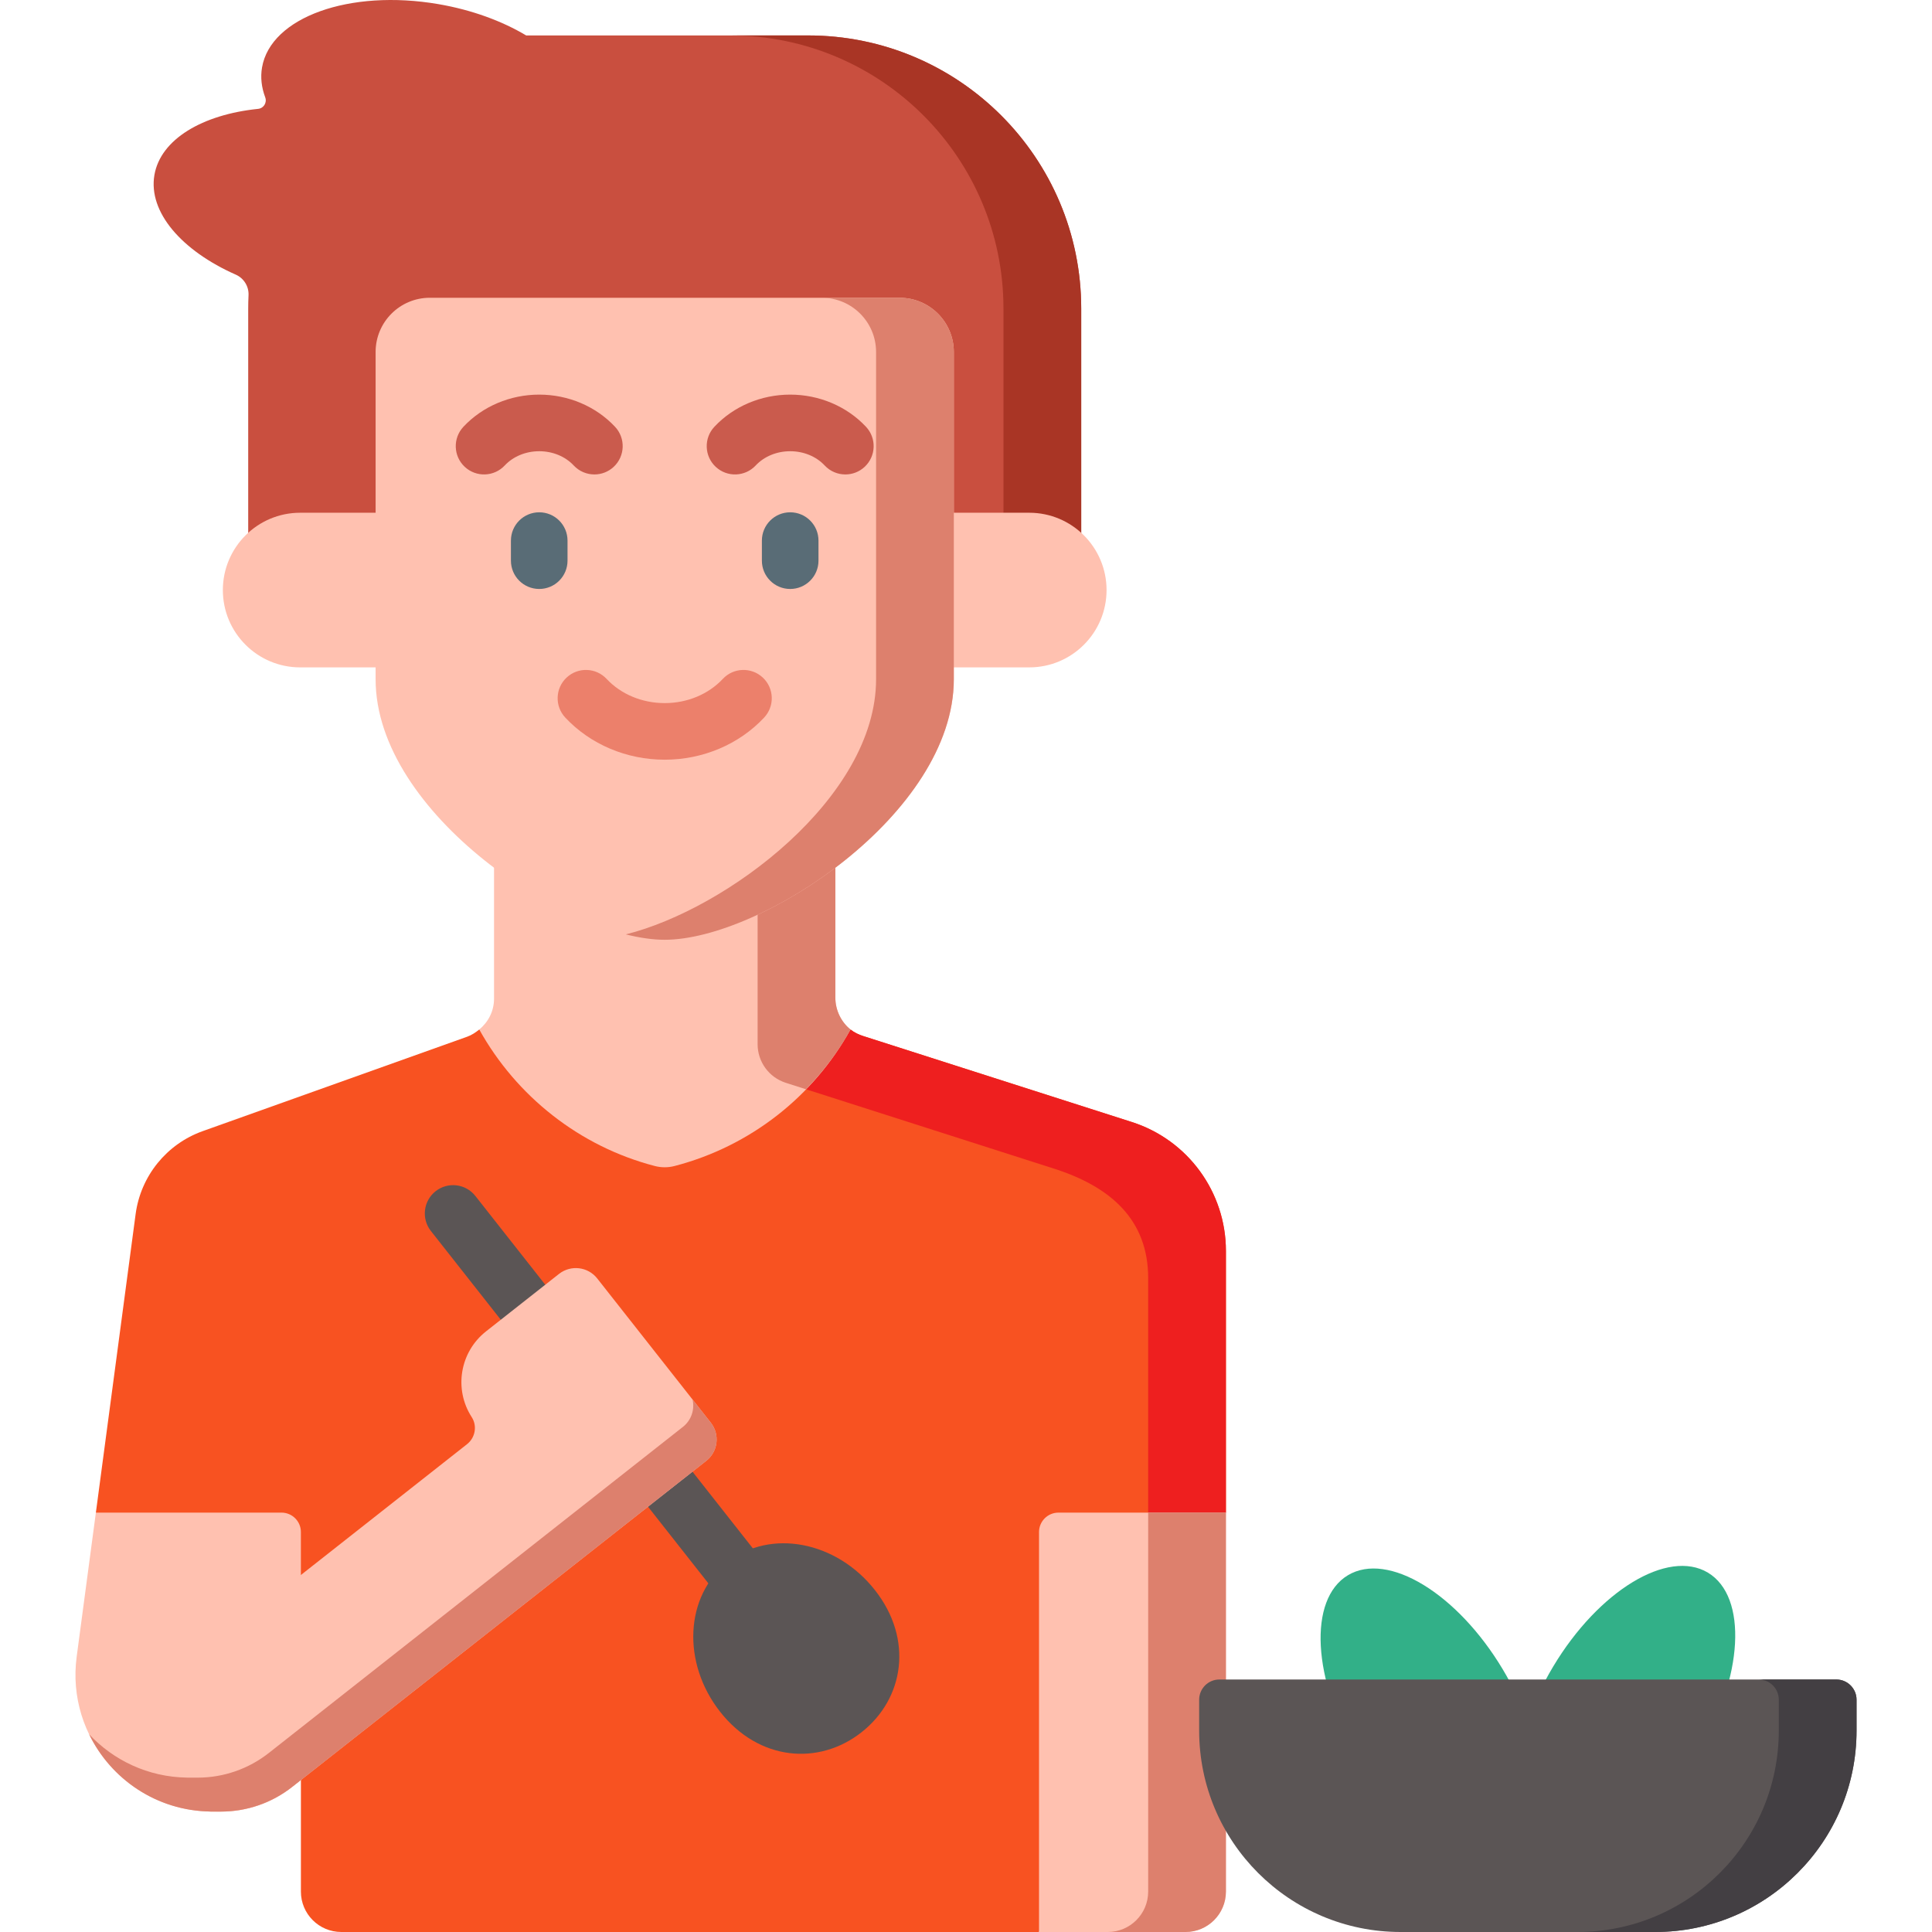 <svg width="512" height="512" viewBox="0 0 512 512" fill="none" xmlns="http://www.w3.org/2000/svg">
<g clip-path="url(#clip0_653_7803)">
<path d="M299.954 297.349L228.825 274.586C227.55 274.176 226.395 273.634 225.393 272.83H127.009C126.073 273.599 124.999 274.313 123.814 274.736L53.724 299.76C44.147 303.177 37.292 311.661 35.942 321.741L25.407 400.86L79.742 471.735V501.288C79.742 507.201 84.533 512 90.456 512H275.352L324.882 400.859V331.51C324.882 315.913 314.801 302.105 299.954 297.349Z" fill="#F85221"/>
<path d="M299.954 297.349L228.825 274.586C227.55 274.176 226.395 273.635 225.393 272.83L208.222 286.948L279.351 309.711C294.198 314.467 304.278 323.124 304.278 338.721V415.346L324.882 400.859V331.51C324.882 315.913 314.801 302.105 299.954 297.349Z" fill="#EE1F1F"/>
<path d="M173.532 309.005C153.544 303.811 136.815 290.464 127.008 272.829C129.438 270.833 130.926 267.916 130.926 264.644V194.122C134.836 188.49 139.5 183.424 144.772 179.064H207.526C212.802 183.426 217.468 188.496 221.379 194.132V264.376C221.379 267.696 222.909 270.835 225.392 272.828C215.6 290.556 198.826 303.791 178.768 309.004C177.051 309.451 175.25 309.451 173.532 309.005Z" fill="#FFC1B0"/>
<path d="M225.393 272.828C222.911 270.834 221.38 267.695 221.38 264.376V194.132C217.469 188.496 212.802 183.427 207.527 179.064H200.777V276.738C200.777 281.398 203.787 285.522 208.222 286.947L213.592 288.666C218.193 283.917 222.171 278.661 225.393 272.828Z" fill="#DD806D"/>
<path d="M280.502 400.859H324.881V501.288C324.881 507.201 320.093 512 314.169 512H275.351V406.01C275.352 403.165 277.658 400.859 280.502 400.859Z" fill="#FFC1B0"/>
<path d="M324.882 501.288V400.859H304.278V501.288C304.278 507.201 299.49 512 293.566 512H314.17C320.093 512 324.882 507.201 324.882 501.288Z" fill="#DD806D"/>
<path d="M79.741 471.733L77.44 473.542C67.447 481.425 57.13 479.907 55.866 480.087C55.812 480.087 55.748 480.087 55.695 480.076C34.046 479.733 17.442 460.569 20.323 439.016L25.407 400.857H74.59C77.435 400.857 79.741 403.163 79.741 406.008V471.733Z" fill="#FFC1B0"/>
<path d="M205.57 437.641C203.35 437.641 201.153 436.66 199.673 434.781L114.187 326.219C111.625 322.965 112.186 318.249 115.439 315.686C118.693 313.124 123.409 313.684 125.972 316.938L211.458 425.5C214.02 428.754 213.459 433.47 210.206 436.033C208.831 437.115 207.194 437.641 205.57 437.641Z" fill="#5B5555"/>
<path d="M231.856 421.381C242.09 434.377 239.64 450.147 228.319 459.062C216.998 467.977 201.093 466.66 190.859 453.664C180.625 440.668 181.507 422.906 192.828 413.991C204.149 405.076 221.622 408.385 231.856 421.381Z" fill="#5B5555"/>
<path d="M55.694 480.078C55.748 480.089 55.812 480.089 55.865 480.089H58.564C65.409 480.089 72.06 477.784 77.439 473.544C78.264 472.894 187.042 387.235 187.164 387.139C190.29 384.683 190.828 380.155 188.374 377.037L158.262 338.794C155.798 335.677 151.278 335.141 148.15 337.594L128.804 352.827C121.809 358.344 120.266 368.21 125.001 375.537C126.522 377.883 125.954 381 123.769 382.725L44.22 445.359C29.921 456.629 37.548 479.724 55.694 480.078Z" fill="#FFC1B0"/>
<path d="M188.376 377.037L183.54 370.895C184.133 373.518 183.234 376.37 180.977 378.144C180.855 378.24 72.077 463.898 71.252 464.549C65.873 468.789 59.222 471.094 52.377 471.094H49.678C49.624 471.094 49.56 471.094 49.507 471.083C39.217 470.92 30.072 466.5 23.612 459.597C29.367 471.458 41.435 479.851 55.695 480.077C55.749 480.088 55.813 480.088 55.866 480.088H58.565C65.41 480.088 72.061 477.783 77.44 473.543C78.265 472.893 187.043 387.234 187.165 387.138C190.291 384.682 190.829 380.154 188.376 377.037Z" fill="#DD806D"/>
<path d="M214.137 9.392H139.442C133.066 5.584 125.082 2.624 116.195 1.096C92.663 -2.951 71.732 4.561 69.442 17.874C68.989 20.51 69.306 23.176 70.283 25.787C70.808 27.19 69.885 28.698 68.395 28.851C53.644 30.365 42.55 36.899 40.92 46.382C39.228 56.221 48.196 66.47 62.489 72.785C64.629 73.73 65.975 75.91 65.862 78.247C65.805 79.42 65.776 80.601 65.776 81.789V156.374H286.535V81.789C286.534 41.805 254.121 9.392 214.137 9.392Z" fill="#C94F3F"/>
<path d="M214.137 9.393H193.533C233.517 9.393 265.93 41.806 265.93 81.79V156.375H286.534V81.79C286.534 41.806 254.121 9.393 214.137 9.393Z" fill="#A93525"/>
<path d="M272.758 176.865H79.551C68.234 176.865 59.059 167.691 59.059 156.373C59.059 145.056 68.233 135.881 79.551 135.881H272.758C284.075 135.881 293.25 145.055 293.25 156.373C293.249 167.69 284.075 176.865 272.758 176.865Z" fill="#FFC1B0"/>
<path d="M238.404 78.911C246.34 78.911 252.773 85.344 252.773 93.279V180.016C252.773 215.678 201.642 249.048 176.152 249.048C150.662 249.048 99.541 215.678 99.541 180.016V93.279C99.541 85.343 105.974 78.91 113.91 78.91L238.404 78.911Z" fill="#FFC1B0"/>
<path d="M238.404 78.912H217.8C225.736 78.912 232.169 85.345 232.169 93.28V180.017C232.169 211.342 192.721 240.895 165.85 247.621C169.57 248.552 173.052 249.05 176.152 249.05C201.642 249.05 252.773 215.68 252.773 180.018V93.28C252.773 85.345 246.34 78.912 238.404 78.912Z" fill="#DD806D"/>
<path d="M176.155 201.329C166.044 201.329 156.44 197.26 149.803 190.165C146.973 187.14 147.132 182.394 150.157 179.564C153.181 176.735 157.928 176.892 160.758 179.918C164.569 183.992 170.18 186.328 176.154 186.328C182.128 186.328 187.739 183.992 191.55 179.918C194.38 176.893 199.126 176.734 202.151 179.564C205.176 182.393 205.335 187.139 202.505 190.165C195.87 197.259 186.265 201.329 176.155 201.329Z" fill="#EC806B"/>
<path d="M142.901 156.083C138.759 156.083 135.401 152.725 135.401 148.583V143.264C135.401 139.122 138.759 135.764 142.901 135.764C147.043 135.764 150.401 139.122 150.401 143.264V148.583C150.401 152.725 147.043 156.083 142.901 156.083Z" fill="#596C76"/>
<path d="M157.521 125.733C155.518 125.733 153.519 124.935 152.042 123.356C149.797 120.956 146.465 119.579 142.9 119.579C139.335 119.579 136.004 120.956 133.758 123.356C130.928 126.381 126.182 126.54 123.157 123.71C120.132 120.88 119.973 116.134 122.803 113.109C127.874 107.687 135.199 104.578 142.9 104.578C150.601 104.578 157.926 107.687 162.997 113.109C165.827 116.134 165.668 120.88 162.643 123.71C161.197 125.063 159.357 125.733 157.521 125.733Z" fill="#CA5B4D"/>
<path d="M209.408 156.083C205.266 156.083 201.908 152.725 201.908 148.583V143.264C201.908 139.122 205.266 135.764 209.408 135.764C213.55 135.764 216.908 139.122 216.908 143.264V148.583C216.908 152.725 213.55 156.083 209.408 156.083Z" fill="#596C76"/>
<path d="M224.028 125.733C222.025 125.733 220.026 124.935 218.549 123.356C216.304 120.956 212.972 119.579 209.407 119.579C205.842 119.579 202.511 120.956 200.265 123.356C197.435 126.381 192.689 126.54 189.664 123.71C186.639 120.88 186.48 116.134 189.31 113.109C194.381 107.687 201.706 104.578 209.407 104.578C217.108 104.578 224.433 107.687 229.504 113.109C232.334 116.134 232.175 120.88 229.15 123.71C227.704 125.063 225.864 125.733 224.028 125.733Z" fill="#CA5B4D"/>
<path d="M450.001 464.66C462.043 444.559 463.21 423.114 452.607 416.763C442.005 410.411 423.648 421.557 411.606 441.658C399.564 461.759 398.397 483.204 409 489.555C419.602 495.907 437.959 484.761 450.001 464.66Z" fill="#32B088"/>
<path d="M400.825 490.245C411.428 483.893 410.261 462.449 398.219 442.348C386.177 422.247 367.82 411.101 357.217 417.452C346.615 423.804 347.781 445.248 359.823 465.349C371.865 485.451 390.222 496.597 400.825 490.245Z" fill="#32B088"/>
<path d="M317.789 450.444V458.618C317.789 488.1 341.689 512 371.171 512H438.621C468.103 512 492.003 488.1 492.003 458.618V450.444C492.003 447.484 489.603 445.084 486.643 445.084H323.15C320.189 445.083 317.789 447.483 317.789 450.444Z" fill="#5B5555"/>
<path d="M486.643 445.084H466.039C468.999 445.084 471.399 447.484 471.399 450.444V458.618C471.399 488.1 447.499 512 418.017 512H438.621C468.103 512 492.003 488.1 492.003 458.618V450.444C492.003 447.484 489.603 445.084 486.643 445.084Z" fill="#433F43"/>
</g>
<defs>
<clipPath id="clip0_653_7803">
<rect width="512" height="512" fill="white"/>
</clipPath>
</defs>
</svg>
